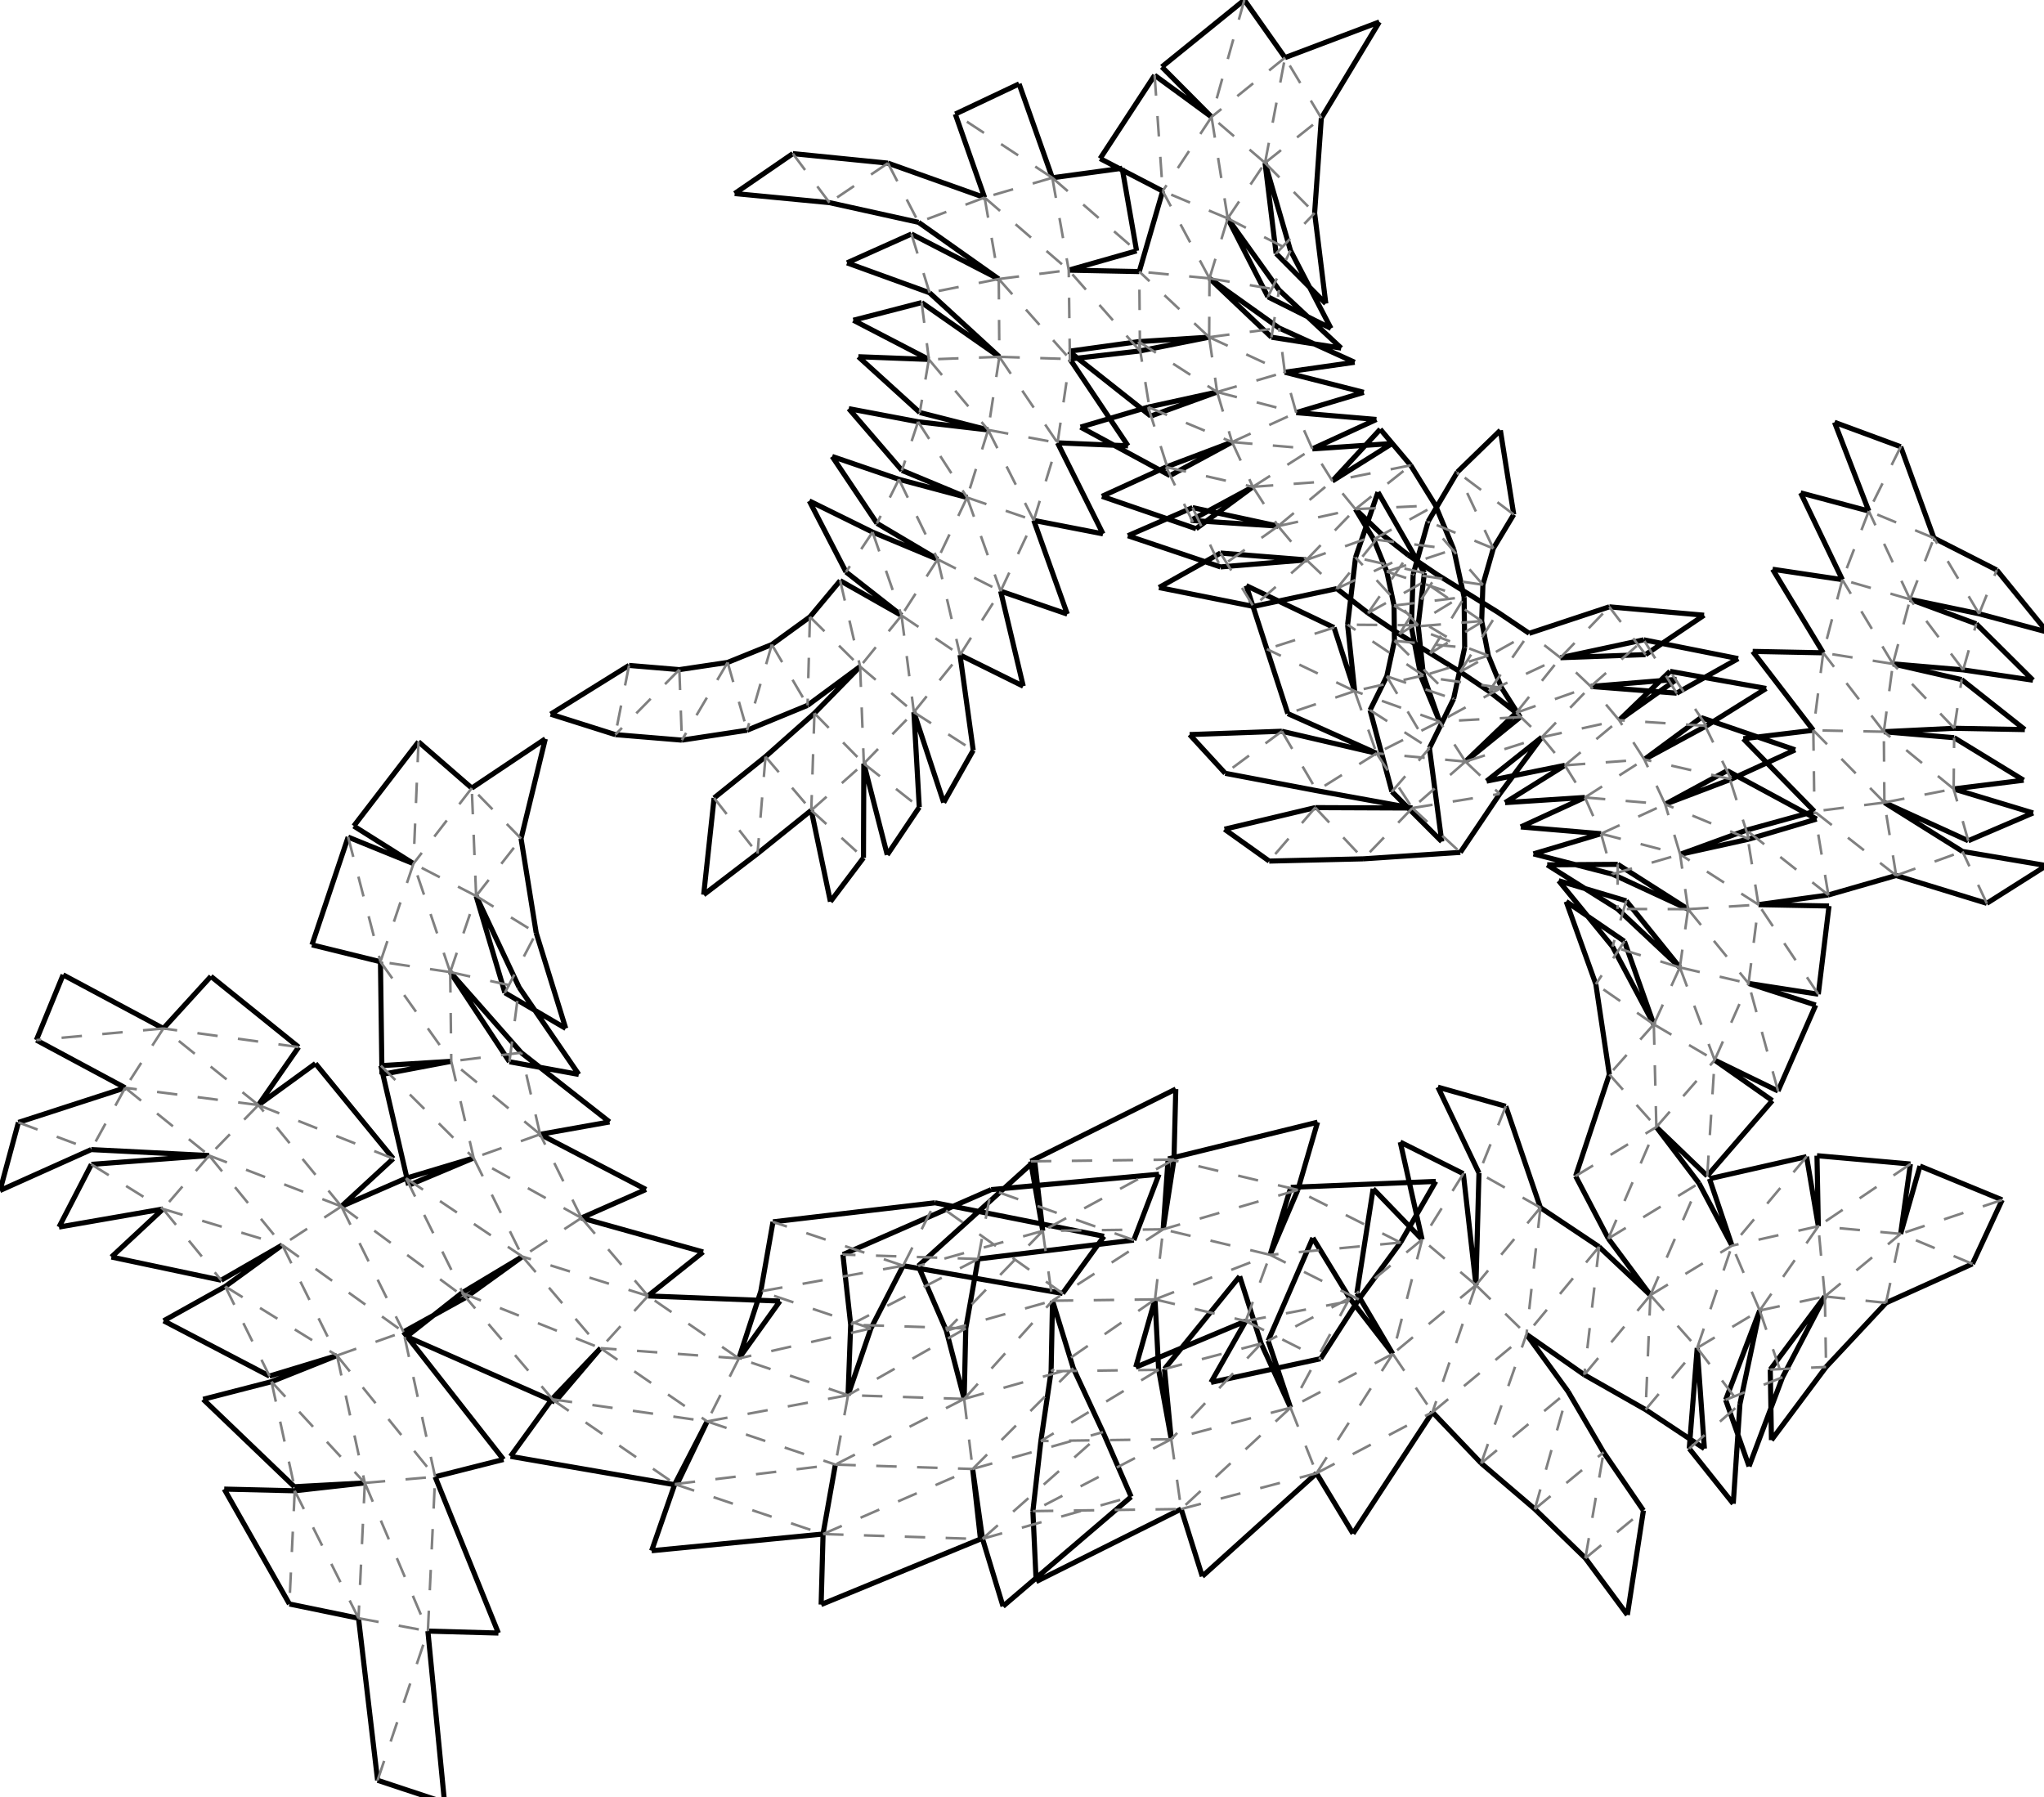 <?xml version="1.0"?>
<svg width="522" height="459" version="1.1" xmlns="http://www.w3.org/2000/svg" >
<defs>
<style type="text/css"><![CDATA[
.m {stroke:rgb(255,0,0);stroke-width:0.652;}
.v {stroke:rgb(0,0,255);stroke-width:0.652;}
.b {stroke:rgb(0,0,0);stroke-width:1.305;fill:white}
.n {stroke:rgb(128,128,128);stroke-width:0.652}
.t {stroke:rgb(0,128,0);stroke-width:0.652;}
.c {stroke:rgb(128,128,128);stroke-width:0.652;stroke-dasharray:5.22, 5.22;}
]]></style>
</defs>
<path fill="none" style="stroke:black;stroke-width:1.305;" d=" M 290.266 64.069 L 286.585 42.976 M 286.585 42.976 L 268.742 45.402 M 272.934 68.993 L 290.266 64.069 M 234.573 56.78 L 255.064 71.258 M 255.064 71.258 L 232.763 59.763 M 232.763 59.763 L 216.325 67.133 M 216.325 67.133 L 237.394 74.769 M 323.803 75.808 L 339.914 83.876 M 339.914 83.876 L 329.572 63.995 M 313.535 55.785 L 323.803 75.808 M 326.644 74.075 L 313.535 55.785 M 296.929 48.8 L 290.949 69.359 M 309.407 29.863 L 294.872 19.22 M 294.872 19.22 L 280.948 40.5 M 280.948 40.5 L 296.929 48.8 M 268.742 45.402 L 260.259 21.428 M 260.259 21.428 L 243.966 29.131 M 243.966 29.131 L 251.451 50.454 M 139.265 188.704 L 120.482 201.271 M 133.069 214.166 L 139.265 188.704 M 251.451 50.454 L 226.764 41.663 M 211.828 51.751 L 234.573 56.78 M 325.898 64.747 L 338.587 77.533 M 338.587 77.533 L 335.731 54.414 M 323.069 41.596 L 325.898 64.747 M 329.572 63.995 L 323.069 41.596 M 328.167 14.719 L 317.783 0 M 317.783 0 L 296.71 17.083 M 296.71 17.083 L 309.407 29.863 M 106.877 189.451 L 90.352 210.965 M 90.352 210.965 L 105.592 220.561 M 120.482 201.271 L 106.877 189.451 M 136.939 238.269 L 133.069 214.166 M 226.764 41.663 L 202.474 39.233 M 202.474 39.233 L 187.623 49.432 M 187.623 49.432 L 211.828 51.751 M 335.731 54.414 L 337.442 30.159 M 9.284 265.634 L 31.972 277.814 M 41.718 262.665 L 16.116 248.967 M 16.116 248.967 L 9.284 265.634 M 88.907 213.784 L 79.664 241.309 M 79.664 241.309 L 97.161 245.62 M 105.592 220.561 L 88.907 213.784 M 132.568 252.154 L 121.594 228.83 M 121.594 228.83 L 128.937 253.538 M 128.937 253.538 L 144.479 262.659 M 144.479 262.659 L 136.939 238.269 M 4.701 286.657 L 0 304.049 M 0 304.049 L 23.292 293.598 M 31.972 277.814 L 4.701 286.657 M 337.442 30.159 L 352.254 5.613 M 352.254 5.613 L 328.167 14.719 M 65.993 282.218 L 76.269 267.422 M 76.269 267.422 L 53.865 249.354 M 53.865 249.354 L 41.718 262.665 M 97.161 245.62 L 97.545 274.399 M 97.545 274.399 L 115.245 271.054 M 133.126 268.849 L 114.979 248.267 M 114.979 248.267 L 130.1 271.164 M 130.1 271.164 L 147.814 274.404 M 147.814 274.404 L 132.568 252.154 M 23.338 297.375 L 15.065 313.385 M 15.065 313.385 L 41.639 308.763 M 53.414 295.116 L 23.338 297.375 M 23.292 293.598 L 53.414 295.116 M 87.186 308.113 L 100.427 295.902 M 100.427 295.902 L 80.563 271.623 M 80.563 271.623 L 65.993 282.218 M 97.265 272.159 L 104.345 302.719 M 104.345 302.719 L 120.962 295.741 M 115.245 271.054 L 97.265 272.159 M 137.932 289.696 L 155.666 286.538 M 155.666 286.538 L 133.126 268.849 M 41.639 308.763 L 28.459 321.035 M 28.459 321.035 L 56.492 326.958 M 56.492 326.958 L 72.097 317.964 M 103.047 340.169 L 118.803 331.45 M 103.699 300.919 L 87.186 308.113 M 118.803 331.45 L 133.419 320.918 M 120.962 295.741 L 103.699 300.919 M 148.49 311.053 L 164.976 303.785 M 164.976 303.785 L 137.932 289.696 M 57.525 328.55 L 41.797 337.328 M 41.797 337.328 L 68.828 351.442 M 68.828 351.442 L 86.063 346.198 M 72.097 317.964 L 57.525 328.55 M 111.122 377.16 L 128.591 372.745 M 128.591 372.745 L 103.047 340.169 M 117.975 330.194 L 103.838 341.347 M 103.838 341.347 L 141.716 358.046 M 141.716 358.046 L 153.383 344.312 M 133.419 320.918 L 117.975 330.194 M 165.484 330.973 L 179.57 319.747 M 179.57 319.747 L 148.49 311.053 M 69.33 352.874 L 51.883 357.37 M 51.883 357.37 L 75.181 379.703 M 75.181 379.703 L 93.17 378.73 M 86.063 346.198 L 69.33 352.874 M 109.273 416.574 L 127.281 417.073 M 127.281 417.073 L 111.122 377.16 M 140.947 357.353 L 130.376 371.945 M 130.376 371.945 L 172.809 379.27 M 172.809 379.27 L 180.599 363.023 M 153.383 344.312 L 140.947 357.353 M 188.698 346.934 L 199.197 332.286 M 199.197 332.286 L 165.484 330.973 M 75.267 380.736 L 57.26 380.305 M 57.26 380.305 L 73.91 409.649 M 73.91 409.649 L 91.558 413.283 M 93.17 378.73 L 75.267 380.736 M 238.799 307.184 L 197.405 312.055 M 91.558 413.283 L 96.43 454.677 M 96.43 454.677 L 113.53 460.349 M 113.53 460.349 L 109.273 416.574 M 172.331 379.032 L 166.412 396.047 M 166.412 396.047 L 210.187 391.785 M 210.187 391.785 L 213.336 374.044 M 180.599 363.023 L 172.331 379.032 M 216.575 356.321 L 222.41 339.276 M 194.288 329.801 L 188.698 346.934 M 222.41 339.276 L 230.648 323.252 M 197.405 312.055 L 194.288 329.801 M 253.12 303.827 L 215.262 320.41 M 230.648 323.252 L 271.368 330.327 M 271.368 330.327 L 281.948 315.744 M 281.948 315.744 L 238.799 307.184 M 210.193 391.786 L 209.704 409.795 M 209.704 409.795 L 250.389 393.068 M 250.389 393.068 L 248.397 375.165 M 213.336 374.044 L 210.193 391.786 M 246.229 357.278 L 246.638 339.265 M 217.247 338.318 L 216.575 356.321 M 246.638 339.265 L 249.787 321.532 M 215.262 320.41 L 217.247 338.318 M 266.298 314.355 L 264.235 296.452 M 264.235 296.452 L 234.51 323.321 M 249.787 321.532 L 289.565 316.717 M 289.565 316.717 L 295.989 299.894 M 295.989 299.894 L 253.12 303.827 M 250.916 393.001 L 256.153 410.241 M 256.153 410.241 L 288.876 382.269 M 288.876 382.269 L 281.687 365.75 M 248.397 375.165 L 250.916 393.001 M 281.687 365.75 L 274.094 349.417 M 274.094 349.417 L 268.791 332.197 M 241.676 339.845 L 246.229 357.278 M 234.51 323.321 L 241.676 339.845 M 297.05 313.961 L 299.811 296.154 M 263.212 296.6 L 266.298 314.355 M 299.811 296.154 L 300.275 278.142 M 300.275 278.142 L 263.212 296.6 M 263.783 385.932 L 264.615 403.921 M 264.615 403.921 L 301.646 385.397 M 265.818 368.032 L 263.783 385.932 M 299.113 367.571 L 295.897 349.84 M 268.435 350.212 L 265.818 368.032 M 295.897 349.84 L 294.971 331.856 M 268.791 332.197 L 268.435 350.212 M 324.363 320.473 L 331.438 303.899 M 298.314 295.985 L 297.05 313.961 M 331.438 303.899 L 336.482 286.606 M 336.482 286.606 L 298.314 295.985 M 301.646 385.397 L 307.044 402.588 M 307.044 402.588 L 336.22 376.254 M 329.575 359.513 L 322.075 343.128 M 297.388 349.633 L 299.113 367.571 M 322.075 343.128 L 316.59 325.969 M 316.59 325.969 L 297.388 349.633 M 294.971 331.856 L 290.044 349.176 M 290.044 349.176 L 318.146 337.388 M 347.005 331.861 L 357.672 317.338 M 329.643 303.243 L 324.363 320.473 M 357.672 317.338 L 366.672 301.727 M 366.672 301.727 L 329.643 303.243 M 336.22 376.254 L 345.535 391.673 M 345.535 391.673 L 365.825 360.661 M 355.69 345.766 L 344.667 331.527 M 323.861 342.422 L 329.575 359.513 M 344.667 331.527 L 335.278 316.146 M 335.278 316.146 L 323.861 342.422 M 318.146 337.388 L 309.257 353.056 M 309.257 353.056 L 337.261 347.008 M 337.261 347.008 L 347.005 331.861 M 409.529 370.903 L 400.437 355.351 M 378.265 373.697 L 391.962 385.406 M 400.437 355.351 L 389.835 340.781 M 365.825 360.661 L 378.265 373.697 M 346.525 330.265 L 355.69 345.766 M 363.18 316.572 L 350.674 303.606 M 350.674 303.606 L 346.525 330.265 M 404.882 397.954 L 415.599 412.441 M 415.599 412.441 L 419.697 385.773 M 419.697 385.773 L 409.529 370.903 M 391.962 385.406 L 404.882 397.954 M 404.599 351.112 L 420.261 360.014 M 421.49 330.773 L 408.373 318.422 M 389.835 340.781 L 404.599 351.112 M 408.373 318.422 L 393.394 308.421 M 377.7 299.579 L 376.93 328.211 M 376.93 328.211 L 373.71 299.75 M 373.71 299.75 L 357.601 291.68 M 357.601 291.68 L 363.18 316.572 M 431.403 369.956 L 442.639 384.037 M 442.639 384.037 L 444.348 358.584 M 433.436 344.256 L 431.403 369.956 M 420.261 360.014 L 435.272 369.971 M 435.272 369.971 L 433.436 344.256 M 442.321 318.129 L 433.89 302.196 M 410.736 316.318 L 421.49 330.773 M 433.89 302.196 L 423.002 287.845 M 402.383 300.361 L 410.736 316.318 M 410.994 274.404 L 402.383 300.361 M 393.394 308.421 L 384.55 282.543 M 384.55 282.543 L 367.213 277.652 M 367.213 277.652 L 377.7 299.579 M 440.696 357.508 L 446.675 374.504 M 446.675 374.504 L 455.223 351.751 M 449.404 334.69 L 440.696 357.508 M 444.348 358.584 L 449.404 334.69 M 464.367 313.17 L 461.362 295.402 M 461.362 295.402 L 436.569 301.045 M 436.569 301.045 L 442.321 318.129 M 435.994 300.323 L 452.628 281.092 M 452.628 281.092 L 437.894 270.742 M 423.002 287.845 L 435.994 300.323 M 407.547 251.351 L 410.994 274.404 M 452.094 349.781 L 452.397 367.792 M 452.397 367.792 L 466.346 349.117 M 466.037 331.104 L 452.094 349.781 M 455.223 351.751 L 466.037 331.104 M 485.389 315.122 L 487.886 297.282 M 487.886 297.282 L 464.023 295.153 M 464.023 295.153 L 464.367 313.17 M 454.08 278.63 L 463.702 256.689 M 463.702 256.689 L 446.553 251.16 M 437.894 270.742 L 454.08 278.63 M 411.8 241.758 L 422.353 261.609 M 422.353 261.609 L 414.851 240.416 M 414.851 240.416 L 399.976 230.247 M 399.976 230.247 L 407.547 251.351 M 466.346 349.117 L 481.659 332.739 M 484.244 223.592 L 507.388 230.703 M 481.659 332.739 L 503.73 322.784 M 503.73 322.784 L 511.32 306.448 M 511.32 306.448 L 490.334 297.8 M 490.334 297.8 L 485.389 315.122 M 464.36 253.915 L 467.099 231.383 M 467.099 231.383 L 449.085 231.044 M 446.553 251.16 L 464.36 253.915 M 413.087 232.146 L 429.005 247.066 M 429.005 247.066 L 415.32 230.074 M 415.32 230.074 L 398.05 224.93 M 398.05 224.93 L 411.8 241.758 M 507.388 230.703 L 522.614 221.068 M 522.614 221.068 L 501.186 217.454 M 481.238 204.96 L 502.655 214.724 M 501.186 217.454 L 481.238 204.96 M 466.932 228.57 L 484.244 223.592 M 463.369 207.234 L 446 212.024 M 449.085 231.044 L 466.932 228.57 M 446 212.024 L 429.071 218.194 M 411.781 223.247 L 431.101 232.193 M 431.101 232.193 L 413.147 220.749 M 413.147 220.749 L 395.13 220.873 M 395.13 220.873 L 413.087 232.146 M 502.655 214.724 L 519.218 207.625 M 519.218 207.625 L 498.925 201.483 M 499.051 188.403 L 481.094 186.878 M 463.088 186.51 L 445.2 188.664 M 445.2 188.664 L 463.369 207.234 M 446.664 214.302 L 463.938 209.181 M 463.938 209.181 L 441.084 196.826 M 441.084 196.826 L 425.251 205.401 M 429.071 218.194 L 446.664 214.302 M 408.882 212.925 L 391.622 218.075 M 391.622 218.075 L 411.781 223.247 M 498.925 201.483 L 516.805 199.264 M 516.805 199.264 L 499.051 188.403 M 500.974 173.567 L 483.413 169.552 M 481.094 186.878 L 499.094 185.998 M 465.619 166.723 L 447.603 166.363 M 447.603 166.363 L 463.088 186.51 M 442.085 199.011 L 458.465 191.508 M 458.465 191.508 L 434.43 183.262 M 434.43 183.262 L 419.936 193.961 M 425.251 205.401 L 442.085 199.011 M 404.756 203.665 L 388.385 211.194 M 388.385 211.194 L 408.882 212.925 M 499.094 185.998 L 517.103 186.333 M 517.103 186.333 L 500.974 173.567 M 504.693 159.315 L 487.798 153.068 M 483.413 169.552 L 501.362 171.083 M 470.505 148.043 L 452.687 145.381 M 452.687 145.381 L 465.619 166.723 M 435.776 185.381 L 451.058 175.832 M 451.058 175.832 L 426.492 171.454 M 426.492 171.454 L 413.502 183.934 M 419.936 193.961 L 435.776 185.381 M 399.652 195.458 L 384.364 204.99 M 384.364 204.99 L 404.756 203.665 M 501.362 171.083 L 519.187 173.721 M 519.187 173.721 L 504.693 159.315 M 509.943 145.587 L 493.894 137.417 M 487.798 153.068 L 505.429 156.757 M 477.254 130.517 L 459.849 125.872 M 459.849 125.872 L 470.505 148.043 M 428.195 177.029 L 443.901 168.203 M 443.901 168.203 L 419.776 163.403 M 406.249 175.31 L 428.195 177.029 M 413.502 183.934 L 428.188 173.503 M 428.188 173.503 L 406.249 175.31 M 393.752 188.286 L 379.641 199.5 M 379.641 199.5 L 399.652 195.458 M 505.429 156.757 L 522.832 161.418 M 522.832 161.418 L 509.943 145.587 M 372.945 217.693 L 383.008 202.758 M 348.18 219.34 L 372.945 217.693 M 493.894 137.417 L 485.406 114.094 M 485.406 114.094 L 468.501 107.852 M 468.501 107.852 L 477.254 130.517 M 420.247 167.183 L 435.19 157.123 M 435.19 157.123 L 410.988 154.982 M 398.504 167.976 L 420.247 167.183 M 419.776 163.403 L 398.504 167.976 M 387.242 182.032 L 374.245 194.504 M 383.008 202.758 L 393.752 188.286 M 336.284 201.94 L 360.691 206.366 M 360.691 206.366 L 335.886 206.261 M 324.135 219.914 L 348.18 219.34 M 355.465 202.182 L 368.2 214.932 M 368.2 214.932 L 365.053 191.087 M 349.884 181.366 L 355.465 202.182 M 410.988 154.982 L 390.527 161.749 M 380.257 176.552 L 387.242 182.032 M 388.23 183.152 L 383.467 175.659 M 374.245 194.504 L 388.23 183.152 M 367.646 184.275 L 363.522 172.509 M 328.884 182.247 L 351.548 192.386 M 351.548 192.386 L 327.366 186.757 M 312.892 197.492 L 336.284 201.94 M 312.723 211.776 L 324.135 219.914 M 335.886 206.261 L 312.723 211.776 M 365.053 191.087 L 371.216 178.498 M 354.159 172.718 L 349.884 181.366 M 390.527 161.749 L 382.527 156.358 M 372.903 171.587 L 380.257 176.552 M 383.467 175.659 L 380.099 167.451 M 362.875 172.756 L 367.646 184.275 M 363.522 172.509 L 362.17 159.684 M 344.153 159.542 L 345.955 176.498 M 345.955 176.498 L 340.692 160.279 M 323.535 165.776 L 328.884 182.247 M 140.63 182.394 L 157.142 187.618 M 160.643 169.944 L 140.63 182.394 M 303.812 187.607 L 312.892 197.492 M 327.366 186.757 L 303.812 187.607 M 371.216 178.498 L 374.054 165.379 M 356.118 163.659 L 354.159 172.718 M 382.527 156.358 L 374.652 151.47 M 365.251 166.838 L 372.903 171.587 M 380.099 167.451 L 378.392 158.608 M 360.436 160.093 L 362.875 172.756 M 362.17 159.684 L 363.759 146.355 M 346.187 142.347 L 344.153 159.542 M 179.706 228.51 L 193.461 217.992 M 182.366 203.797 L 179.706 228.51 M 318.267 149.559 L 323.535 165.776 M 340.692 160.279 L 318.267 149.559 M 157.142 187.618 L 174.135 189.025 M 173.493 171.02 L 160.643 169.944 M 374.054 165.379 L 373.908 152.485 M 356.011 154.657 L 356.118 163.659 M 374.652 151.47 L 367.001 146.726 M 357.374 161.95 L 365.251 166.838 M 378.392 158.608 L 378.707 149.343 M 360.893 146.678 L 360.436 160.093 M 212.073 230.271 L 220.512 219.079 M 207.188 206.948 L 212.073 230.271 M 351.907 125.683 L 346.187 142.347 M 363.759 146.355 L 351.907 125.683 M 193.461 217.992 L 207.188 206.948 M 195.495 193.24 L 182.366 203.797 M 174.135 189.025 L 190.792 186.5 M 185.821 169.18 L 173.493 171.02 M 373.908 152.485 L 371.259 140.306 M 354.158 145.979 L 356.011 154.657 M 367.001 146.726 L 359.646 141.761 M 349.378 156.56 L 357.374 161.95 M 378.707 149.343 L 381.364 140.073 M 364.717 133.192 L 360.893 146.678 M 226.589 218.324 L 234.766 206.153 M 220.607 195.015 L 226.589 218.324 M 220.512 219.079 L 220.607 195.015 M 207.989 182.159 L 195.495 193.24 M 190.792 186.5 L 206.234 180.144 M 197.108 164.611 L 185.821 169.18 M 371.259 140.306 L 366.59 129.059 M 350.82 137.752 L 354.158 145.979 M 359.646 141.761 L 352.668 136.271 M 341.401 150.329 L 349.378 156.56 M 381.364 140.073 L 386.581 131.399 M 372.176 120.568 L 364.717 133.192 M 241.001 204.969 L 248.542 191.631 M 233.389 181.89 L 241.001 204.969 M 234.766 206.153 L 233.389 181.89 M 219.658 170.23 L 207.989 182.159 M 206.234 180.144 L 219.658 170.23 M 206.844 157.551 L 197.108 164.611 M 366.59 129.059 L 360.258 118.834 M 346.151 130.03 L 350.82 137.752 M 352.668 136.271 L 346.151 130.03 M 320.109 154.876 L 341.401 150.329 M 386.581 131.399 L 383.171 109.896 M 383.171 109.896 L 372.176 120.568 M 311.698 141.245 L 295.987 150.052 M 295.987 150.052 L 320.109 154.876 M 248.542 191.631 L 245.174 167.263 M 230.237 157.183 L 214.568 148.302 M 214.568 148.302 L 206.844 157.551 M 360.258 118.834 L 352.496 109.618 M 352.496 109.618 L 340.264 122.846 M 311.702 144.786 L 333.649 142.994 M 333.649 142.994 L 311.698 141.245 M 304.567 129.641 L 288.05 136.822 M 288.05 136.822 L 311.702 144.786 M 245.174 167.263 L 261.319 175.246 M 261.319 175.246 L 255.541 150.968 M 239.46 142.841 L 222.836 135.897 M 216.058 146.077 L 230.237 157.183 M 222.836 135.897 L 206.68 127.934 M 206.68 127.934 L 216.058 146.077 M 340.264 122.846 L 355.526 113.271 M 355.526 113.271 L 335.149 114.646 M 319.958 124.335 L 304.11 132.903 M 304.11 132.903 L 326.406 134.364 M 326.406 134.364 L 304.567 129.641 M 297.802 119.277 L 281.422 126.763 M 281.422 126.763 L 305.457 135.026 M 255.541 150.968 L 272.569 156.835 M 272.569 156.835 L 264.008 132.906 M 246.974 127.056 L 229.563 122.407 M 223.961 133.656 L 239.46 142.841 M 229.563 122.407 L 212.517 116.576 M 212.517 116.576 L 223.961 133.656 M 335.149 114.646 L 351.516 107.128 M 351.516 107.128 L 331.031 105.384 M 314.652 112.903 L 297.802 119.277 M 305.457 135.026 L 319.958 124.335 M 293.231 103.972 L 275.954 109.084 M 275.954 109.084 L 298.799 121.46 M 264.008 132.906 L 281.687 136.342 M 281.687 136.342 L 270.079 113.098 M 252.357 109.8 L 234.459 107.715 M 230.334 120.138 L 246.974 127.056 M 234.459 107.715 L 216.757 104.365 M 216.757 104.365 L 230.334 120.138 M 331.031 105.384 L 348.286 100.204 M 348.286 100.204 L 328.119 95.063 M 310.829 100.118 L 293.231 103.972 M 298.799 121.46 L 314.652 112.903 M 290.813 87.248 L 272.964 89.714 M 272.964 89.714 L 293.894 106.262 M 270.079 113.098 L 288.08 113.86 M 288.08 113.86 L 273.224 91.697 M 234.895 105.355 L 252.357 109.8 M 237.215 91.796 L 219.209 91.105 M 219.209 91.105 L 234.895 105.355 M 328.119 95.063 L 345.956 92.523 M 345.956 92.523 L 326.657 83.766 M 308.798 86.115 L 290.813 87.248 M 293.894 106.262 L 310.829 100.118 M 290.949 69.359 L 272.934 68.993 M 273.224 91.697 L 291.124 89.632 M 237.394 74.769 L 255.219 91.132 M 255.219 91.132 L 235.379 77.282 M 235.379 77.282 L 217.933 81.788 M 217.933 81.788 L 237.215 91.796 M 324.715 86.122 L 342.518 88.906 M 342.518 88.906 L 326.644 74.075 M 308.88 71.093 L 324.715 86.122 M 326.657 83.766 L 308.88 71.093 M 291.124 89.632 L 308.798 86.115" />
<path fill="none" class="c" d=" M 268.742 45.402 L 290.266 64.069 M 268.742 45.402 L 272.934 68.993 M 251.451 50.454 L 272.934 68.993 M 255.064 71.258 L 272.934 68.993 M 255.064 71.258 L 273.224 91.697 M 255.219 91.132 L 273.224 91.697 M 255.219 91.132 L 270.079 113.098 M 255.219 91.132 L 252.357 109.8 M 270.079 113.098 L 273.224 91.697 M 252.357 109.8 L 270.079 113.098 M 264.008 132.906 L 270.079 113.098 M 252.357 109.8 L 264.008 132.906 M 252.357 109.8 L 246.974 127.056 M 246.974 127.056 L 264.008 132.906 M 255.541 150.968 L 264.008 132.906 M 246.974 127.056 L 255.541 150.968 M 239.46 142.841 L 255.541 150.968 M 246.974 127.056 L 239.46 142.841 M 255.064 71.258 L 255.219 91.132 M 273.224 91.697 L 272.934 68.993 M 291.124 89.632 L 272.934 68.993 M 245.174 167.263 L 255.541 150.968 M 291.124 89.632 L 290.949 69.359 M 308.798 86.115 L 290.949 69.359 M 308.798 86.115 L 308.88 71.093 M 308.798 86.115 L 326.657 83.766 M 328.119 95.063 L 326.657 83.766 M 308.798 86.115 L 328.119 95.063 M 308.798 86.115 L 310.829 100.118 M 310.829 100.118 L 328.119 95.063 M 331.031 105.384 L 328.119 95.063 M 310.829 100.118 L 331.031 105.384 M 310.829 100.118 L 314.652 112.903 M 314.652 112.903 L 331.031 105.384 M 314.652 112.903 L 335.149 114.646 M 319.958 124.335 L 335.149 114.646 M 319.958 124.335 L 340.264 122.846 M 326.406 134.364 L 340.264 122.846 M 326.406 134.364 L 346.151 130.03 M 314.652 112.903 L 319.958 124.335 M 333.649 142.994 L 346.151 130.03 M 333.649 142.994 L 352.668 136.271 M 341.401 150.329 L 352.668 136.271 M 341.401 150.329 L 359.646 141.761 M 335.149 114.646 L 331.031 105.384 M 349.378 156.56 L 359.646 141.761 M 349.378 156.56 L 367.001 146.726 M 290.813 87.248 L 310.829 100.118 M 290.813 87.248 L 293.894 106.262 M 357.374 161.95 L 367.001 146.726 M 357.374 161.95 L 374.652 151.47 M 365.251 166.838 L 374.652 151.47 M 365.251 166.838 L 382.527 156.358 M 372.903 171.587 L 382.527 156.358 M 372.903 171.587 L 390.527 161.749 M 380.257 176.552 L 390.527 161.749 M 380.257 176.552 L 398.504 167.976 M 387.242 182.032 L 398.504 167.976 M 387.242 182.032 L 406.249 175.31 M 393.752 188.286 L 406.249 175.31 M 393.752 188.286 L 413.502 183.934 M 399.652 195.458 L 413.502 183.934 M 419.936 193.961 L 413.502 183.934 M 399.652 195.458 L 419.936 193.961 M 399.652 195.458 L 404.756 203.665 M 404.756 203.665 L 419.936 193.961 M 425.251 205.401 L 419.936 193.961 M 404.756 203.665 L 425.251 205.401 M 404.756 203.665 L 408.882 212.925 M 413.502 183.934 L 406.249 175.31 M 408.882 212.925 L 425.251 205.401 M 429.071 218.194 L 425.251 205.401 M 446.664 214.302 L 425.251 205.401 M 446.664 214.302 L 441.084 196.826 M 393.752 188.286 L 399.652 195.458 M 319.958 124.335 L 326.406 134.364 M 239.46 142.841 L 245.174 167.263 M 230.237 157.183 L 245.174 167.263 M 229.563 122.407 L 239.46 142.841 M 229.563 122.407 L 223.961 133.656 M 239.46 142.841 L 230.237 157.183 M 222.836 135.897 L 230.237 157.183 M 408.882 212.925 L 429.071 218.194 M 408.882 212.925 L 411.781 223.247 M 411.781 223.247 L 429.071 218.194 M 431.101 232.193 L 429.071 218.194 M 449.085 231.044 L 429.071 218.194 M 431.101 232.193 L 449.085 231.044 M 431.101 232.193 L 446.553 251.16 M 429.005 247.066 L 446.553 251.16 M 429.005 247.066 L 437.894 270.742 M 422.353 261.609 L 437.894 270.742 M 449.085 231.044 L 446 212.024 M 466.932 228.57 L 446 212.024 M 466.932 228.57 L 463.369 207.234 M 484.244 223.592 L 463.369 207.234 M 484.244 223.592 L 481.238 204.96 M 484.244 223.592 L 501.186 217.454 M 507.388 230.703 L 501.186 217.454 M 481.238 204.96 L 463.369 207.234 M 481.238 204.96 L 463.088 186.51 M 481.238 204.96 L 481.094 186.878 M 463.088 186.51 L 463.369 207.234 M 481.094 186.878 L 463.088 186.51 M 465.619 166.723 L 463.088 186.51 M 481.094 186.878 L 465.619 166.723 M 481.094 186.878 L 483.413 169.552 M 483.413 169.552 L 465.619 166.723 M 470.505 148.043 L 465.619 166.723 M 483.413 169.552 L 470.505 148.043 M 483.413 169.552 L 487.798 153.068 M 487.798 153.068 L 470.505 148.043 M 477.254 130.517 L 470.505 148.043 M 487.798 153.068 L 477.254 130.517 M 493.894 137.417 L 477.254 130.517 M 487.798 153.068 L 493.894 137.417 M 505.429 156.757 L 493.894 137.417 M 505.429 156.757 L 509.943 145.587 M 501.362 171.083 L 487.798 153.068 M 501.362 171.083 L 504.693 159.315 M 422.353 261.609 L 423.002 287.845 M 410.994 274.404 L 423.002 287.845 M 431.101 232.193 L 429.005 247.066 M 402.383 300.361 L 423.002 287.845 M 410.736 316.318 L 423.002 287.845 M 340.264 122.846 L 335.149 114.646 M 442.085 199.011 L 419.936 193.961 M 442.085 199.011 L 434.43 183.262 M 410.736 316.318 L 433.89 302.196 M 421.49 330.773 L 433.89 302.196 M 421.49 330.773 L 442.321 318.129 M 433.436 344.256 L 442.321 318.129 M 449.404 334.69 L 442.321 318.129 M 449.404 334.69 L 464.367 313.17 M 466.037 331.104 L 464.367 313.17 M 421.49 330.773 L 433.436 344.256 M 421.49 330.773 L 420.261 360.014 M 420.261 360.014 L 433.436 344.256 M 421.49 330.773 L 404.599 351.112 M 408.373 318.422 L 404.599 351.112 M 408.373 318.422 L 389.835 340.781 M 393.394 308.421 L 389.835 340.781 M 393.394 308.421 L 376.93 328.211 M 393.394 308.421 L 377.7 299.579 M 384.55 282.543 L 377.7 299.579 M 433.436 344.256 L 449.404 334.69 M 466.037 331.104 L 485.389 315.122 M 481.659 332.739 L 485.389 315.122 M 376.93 328.211 L 389.835 340.781 M 376.93 328.211 L 365.825 360.661 M 376.93 328.211 L 355.69 345.766 M 365.825 360.661 L 389.835 340.781 M 378.265 373.697 L 389.835 340.781 M 378.265 373.697 L 400.437 355.351 M 391.962 385.406 L 400.437 355.351 M 391.962 385.406 L 409.529 370.903 M 355.69 345.766 L 365.825 360.661 M 336.22 376.254 L 365.825 360.661 M 355.69 345.766 L 336.22 376.254 M 355.69 345.766 L 329.575 359.513 M 344.667 331.527 L 329.575 359.513 M 344.667 331.527 L 323.861 342.422 M 329.575 359.513 L 336.22 376.254 M 301.646 385.397 L 336.22 376.254 M 329.575 359.513 L 301.646 385.397 M 329.575 359.513 L 299.113 367.571 M 322.075 343.128 L 299.113 367.571 M 322.075 343.128 L 297.388 349.633 M 299.113 367.571 L 301.646 385.397 M 263.783 385.932 L 301.646 385.397 M 299.113 367.571 L 263.783 385.932 M 299.113 367.571 L 265.818 368.032 M 295.897 349.84 L 265.818 368.032 M 295.897 349.84 L 268.435 350.212 M 294.971 331.856 L 268.435 350.212 M 294.971 331.856 L 268.791 332.197 M 297.05 313.961 L 268.791 332.197 M 297.05 313.961 L 266.298 314.355 M 294.971 331.856 L 297.05 313.961 M 324.363 320.473 L 297.05 313.961 M 294.971 331.856 L 324.363 320.473 M 294.971 331.856 L 318.146 337.388 M 331.438 303.899 L 297.05 313.961 M 331.438 303.899 L 298.314 295.985 M 318.146 337.388 L 324.363 320.473 M 347.005 331.861 L 324.363 320.473 M 357.672 317.338 L 324.363 320.473 M 357.672 317.338 L 329.643 303.243 M 318.146 337.388 L 347.005 331.861 M 318.146 337.388 L 337.261 347.008 M 299.811 296.154 L 266.298 314.355 M 299.811 296.154 L 263.212 296.6 M 404.882 397.954 L 409.529 370.903 M 404.882 397.954 L 419.697 385.773 M 266.298 314.355 L 268.791 332.197 M 266.298 314.355 L 241.676 339.845 M 241.676 339.845 L 268.791 332.197 M 266.298 314.355 L 234.51 323.321 M 246.229 357.278 L 268.791 332.197 M 246.229 357.278 L 274.094 349.417 M 248.397 375.165 L 274.094 349.417 M 248.397 375.165 L 281.687 365.75 M 246.229 357.278 L 248.397 375.165 M 246.229 357.278 L 213.336 374.044 M 246.229 357.278 L 216.575 356.321 M 246.638 339.265 L 216.575 356.321 M 246.638 339.265 L 217.247 338.318 M 249.787 321.532 L 217.247 338.318 M 213.336 374.044 L 248.397 375.165 M 249.787 321.532 L 215.262 320.41 M 216.575 356.321 L 213.336 374.044 M 216.575 356.321 L 180.599 363.023 M 216.575 356.321 L 188.698 346.934 M 180.599 363.023 L 213.336 374.044 M 188.698 346.934 L 180.599 363.023 M 188.698 346.934 L 153.383 344.312 M 188.698 346.934 L 165.484 330.973 M 153.383 344.312 L 180.599 363.023 M 165.484 330.973 L 153.383 344.312 M 133.419 320.918 L 153.383 344.312 M 165.484 330.973 L 133.419 320.918 M 165.484 330.973 L 148.49 311.053 M 148.49 311.053 L 133.419 320.918 M 120.962 295.741 L 133.419 320.918 M 103.699 300.919 L 133.419 320.918 M 103.699 300.919 L 118.803 331.45 M 87.186 308.113 L 118.803 331.45 M 87.186 308.113 L 103.047 340.169 M 72.097 317.964 L 103.047 340.169 M 72.097 317.964 L 86.063 346.198 M 86.063 346.198 L 103.047 340.169 M 111.122 377.16 L 103.047 340.169 M 86.063 346.198 L 111.122 377.16 M 86.063 346.198 L 93.17 378.73 M 93.17 378.73 L 111.122 377.16 M 109.273 416.574 L 111.122 377.16 M 93.17 378.73 L 109.273 416.574 M 93.17 378.73 L 91.558 413.283 M 75.267 380.736 L 91.558 413.283 M 75.267 380.736 L 73.91 409.649 M 91.558 413.283 L 109.273 416.574 M 96.43 454.677 L 109.273 416.574 M 87.186 308.113 L 72.097 317.964 M 87.186 308.113 L 53.414 295.116 M 117.975 330.194 L 153.383 344.312 M 117.975 330.194 L 141.716 358.046 M 222.41 339.276 L 188.698 346.934 M 222.41 339.276 L 194.288 329.801 M 230.648 323.252 L 194.288 329.801 M 230.648 323.252 L 197.405 312.055 M 148.49 311.053 L 120.962 295.741 M 148.49 311.053 L 137.932 289.696 M 137.932 289.696 L 120.962 295.741 M 230.648 323.252 L 238.799 307.184 M 271.368 330.327 L 238.799 307.184 M 53.414 295.116 L 72.097 317.964 M 115.245 271.054 L 120.962 295.741 M 97.265 272.159 L 120.962 295.741 M 87.186 308.113 L 65.993 282.218 M 100.427 295.902 L 65.993 282.218 M 69.33 352.874 L 93.17 378.73 M 69.33 352.874 L 75.181 379.703 M 65.993 282.218 L 53.414 295.116 M 65.993 282.218 L 31.972 277.814 M 140.947 357.353 L 180.599 363.023 M 140.947 357.353 L 172.809 379.27 M 249.787 321.532 L 253.12 303.827 M 289.565 316.717 L 253.12 303.827 M 250.916 393.001 L 281.687 365.75 M 250.916 393.001 L 288.876 382.269 M 503.73 322.784 L 485.389 315.122 M 511.32 306.448 L 485.389 315.122 M 222.836 135.897 L 216.058 146.077 M 172.331 379.032 L 213.336 374.044 M 172.331 379.032 L 210.187 391.785 M 466.037 331.104 L 481.659 332.739 M 255.064 71.258 L 237.394 74.769 M 232.763 59.763 L 237.394 74.769 M 308.88 71.093 L 290.949 69.359 M 308.88 71.093 L 296.929 48.8 M 313.535 55.785 L 296.929 48.8 M 313.535 55.785 L 309.407 29.863 M 323.069 41.596 L 309.407 29.863 M 323.069 41.596 L 328.167 14.719 M 337.442 30.159 L 328.167 14.719 M 363.18 316.572 L 355.69 345.766 M 363.18 316.572 L 346.525 330.265 M 422.353 261.609 L 410.994 274.404 M 308.88 71.093 L 313.535 55.785 M 308.88 71.093 L 326.644 74.075 M 324.715 86.122 L 326.644 74.075 M 31.972 277.814 L 53.414 295.116 M 31.972 277.814 L 23.292 293.598 M 210.193 391.786 L 248.397 375.165 M 210.193 391.786 L 250.389 393.068 M 251.451 50.454 L 255.064 71.258 M 251.451 50.454 L 234.573 56.78 M 449.404 334.69 L 466.037 331.104 M 376.93 328.211 L 363.18 316.572 M 373.71 299.75 L 363.18 316.572 M 429.005 247.066 L 422.353 261.609 M 446.553 251.16 L 449.085 231.044 M 464.36 253.915 L 449.085 231.044 M 137.932 289.696 L 115.245 271.054 M 137.932 289.696 L 133.126 268.849 M 133.126 268.849 L 115.245 271.054 M 114.979 248.267 L 115.245 271.054 M 97.161 245.62 L 115.245 271.054 M 114.979 248.267 L 97.161 245.62 M 114.979 248.267 L 105.592 220.561 M 121.594 228.83 L 105.592 220.561 M 121.594 228.83 L 120.482 201.271 M 133.069 214.166 L 120.482 201.271 M 65.993 282.218 L 41.718 262.665 M 76.269 267.422 L 41.718 262.665 M 485.406 114.094 L 477.254 130.517 M 41.718 262.665 L 31.972 277.814 M 41.718 262.665 L 9.284 265.634 M 406.249 175.31 L 398.504 167.976 M 53.414 295.116 L 41.639 308.763 M 23.338 297.375 L 41.639 308.763 M 423.002 287.845 L 437.894 270.742 M 435.994 300.323 L 437.894 270.742 M 57.525 328.55 L 86.063 346.198 M 57.525 328.55 L 68.828 351.442 M 431.101 232.193 L 413.087 232.146 M 413.147 220.749 L 413.087 232.146 M 464.367 313.17 L 442.321 318.129 M 461.362 295.402 L 442.321 318.129 M 485.389 315.122 L 464.367 313.17 M 487.886 297.282 L 464.367 313.17 M 481.238 204.96 L 498.925 201.483 M 502.655 214.724 L 498.925 201.483 M 268.742 45.402 L 251.451 50.454 M 268.742 45.402 L 243.966 29.131 M 437.894 270.742 L 446.553 251.16 M 454.08 278.63 L 446.553 251.16 M 499.094 185.998 L 483.413 169.552 M 499.094 185.998 L 500.974 173.567 M 234.459 107.715 L 246.974 127.056 M 234.459 107.715 L 230.334 120.138 M 387.242 182.032 L 393.752 188.286 M 374.245 194.504 L 393.752 188.286 M 374.245 194.504 L 383.008 202.758 M 360.691 206.366 L 383.008 202.758 M 374.245 194.504 L 360.691 206.366 M 374.245 194.504 L 351.548 192.386 M 367.646 184.275 L 351.548 192.386 M 367.646 184.275 L 345.955 176.498 M 363.522 172.509 L 345.955 176.498 M 360.691 206.366 L 372.945 217.693 M 360.691 206.366 L 348.18 219.34 M 363.522 172.509 L 344.153 159.542 M 362.17 159.684 L 344.153 159.542 M 433.436 344.256 L 444.348 358.584 M 431.403 369.956 L 444.348 358.584 M 293.231 103.972 L 314.652 112.903 M 293.231 103.972 L 298.799 121.46 M 226.764 41.663 L 234.573 56.78 M 230.237 157.183 L 233.389 181.89 M 219.658 170.23 L 233.389 181.89 M 4.701 286.657 L 23.292 293.598 M 313.535 55.785 L 323.069 41.596 M 313.535 55.785 L 329.572 63.995 M 323.803 75.808 L 329.572 63.995 M 114.979 248.267 L 121.594 228.83 M 114.979 248.267 L 132.568 252.154 M 130.1 271.164 L 132.568 252.154 M 233.389 181.89 L 245.174 167.263 M 326.406 134.364 L 333.649 142.994 M 498.925 201.483 L 481.094 186.878 M 498.925 201.483 L 499.051 188.403 M 105.592 220.561 L 97.161 245.62 M 88.907 213.784 L 97.161 245.62 M 323.069 41.596 L 337.442 30.159 M 121.594 228.83 L 133.069 214.166 M 309.407 29.863 L 296.929 48.8 M 294.872 19.22 L 296.929 48.8 M 230.237 157.183 L 219.658 170.23 M 214.568 148.302 L 219.658 170.23 M 206.844 157.551 L 219.658 170.23 M 206.844 157.551 L 206.234 180.144 M 197.108 164.611 L 206.234 180.144 M 197.108 164.611 L 190.792 186.5 M 185.821 169.18 L 190.792 186.5 M 185.821 169.18 L 174.135 189.025 M 173.493 171.02 L 174.135 189.025 M 435.776 185.381 L 413.502 183.934 M 435.776 185.381 L 426.492 171.454 M 328.167 14.719 L 309.407 29.863 M 317.783 0 L 309.407 29.863 M 120.482 201.271 L 105.592 220.561 M 106.877 189.451 L 105.592 220.561 M 41.639 308.763 L 72.097 317.964 M 41.639 308.763 L 56.492 326.958 M 121.594 228.83 L 136.939 238.269 M 128.937 253.538 L 136.939 238.269 M 406.249 175.31 L 419.776 163.403 M 428.195 177.029 L 419.776 163.403 M 237.215 91.796 L 252.357 109.8 M 237.215 91.796 L 234.895 105.355 M 255.219 91.132 L 237.215 91.796 M 235.379 77.282 L 237.215 91.796 M 346.151 130.03 L 340.264 122.846 M 360.258 118.834 L 340.264 122.846 M 429.005 247.066 L 411.8 241.758 M 415.32 230.074 L 411.8 241.758 M 326.406 134.364 L 311.702 144.786 M 304.567 129.641 L 311.702 144.786 M 323.069 41.596 L 335.731 54.414 M 325.898 64.747 L 335.731 54.414 M 449.404 334.69 L 455.223 351.751 M 440.696 357.508 L 455.223 351.751 M 335.886 206.261 L 348.18 219.34 M 335.886 206.261 L 324.135 219.914 M 398.504 167.976 L 390.527 161.749 M 398.504 167.976 L 410.988 154.982 M 420.247 167.183 L 410.988 154.982 M 351.548 192.386 L 360.691 206.366 M 351.548 192.386 L 336.284 201.94 M 374.245 194.504 L 367.646 184.275 M 388.23 183.152 L 367.646 184.275 M 383.467 175.659 L 367.646 184.275 M 383.467 175.659 L 362.875 172.756 M 380.099 167.451 L 362.875 172.756 M 380.099 167.451 L 360.436 160.093 M 378.392 158.608 L 360.436 160.093 M 378.392 158.608 L 360.893 146.678 M 378.707 149.343 L 360.893 146.678 M 378.707 149.343 L 364.717 133.192 M 381.364 140.073 L 364.717 133.192 M 381.364 140.073 L 372.176 120.568 M 386.581 131.399 L 372.176 120.568 M 219.658 170.23 L 220.607 195.015 M 207.989 182.159 L 220.607 195.015 M 297.802 119.277 L 319.958 124.335 M 297.802 119.277 L 305.457 135.026 M 346.151 130.03 L 360.258 118.834 M 346.151 130.03 L 366.59 129.059 M 350.82 137.752 L 366.59 129.059 M 350.82 137.752 L 371.259 140.306 M 354.158 145.979 L 371.259 140.306 M 354.158 145.979 L 373.908 152.485 M 356.011 154.657 L 373.908 152.485 M 356.011 154.657 L 374.054 165.379 M 356.118 163.659 L 374.054 165.379 M 356.118 163.659 L 371.216 178.498 M 354.159 172.718 L 371.216 178.498 M 354.159 172.718 L 365.053 191.087 M 349.884 181.366 L 365.053 191.087 M 355.465 202.182 L 365.053 191.087 M 233.389 181.89 L 248.542 191.631 M 362.17 159.684 L 346.187 142.347 M 363.759 146.355 L 346.187 142.347 M 220.607 195.015 L 233.389 181.89 M 220.607 195.015 L 234.766 206.153 M 226.764 41.663 L 211.828 51.751 M 202.474 39.233 L 211.828 51.751 M 422.353 261.609 L 407.547 251.351 M 414.851 240.416 L 407.547 251.351 M 333.649 142.994 L 341.401 150.329 M 333.649 142.994 L 320.109 154.876 M 311.698 141.245 L 320.109 154.876 M 466.037 331.104 L 466.346 349.117 M 452.094 349.781 L 466.346 349.117 M 173.493 171.02 L 157.142 187.618 M 160.643 169.944 L 157.142 187.618 M 327.366 186.757 L 336.284 201.94 M 327.366 186.757 L 312.892 197.492 M 345.955 176.498 L 351.548 192.386 M 345.955 176.498 L 328.884 182.247 M 207.989 182.159 L 207.188 206.948 M 195.495 193.24 L 207.188 206.948 M 207.188 206.948 L 220.607 195.015 M 207.188 206.948 L 220.512 219.079 M 345.955 176.498 L 323.535 165.776 M 340.692 160.279 L 323.535 165.776 M 195.495 193.24 L 193.461 217.992 M 182.366 203.797 L 193.461 217.992" />
</svg>
